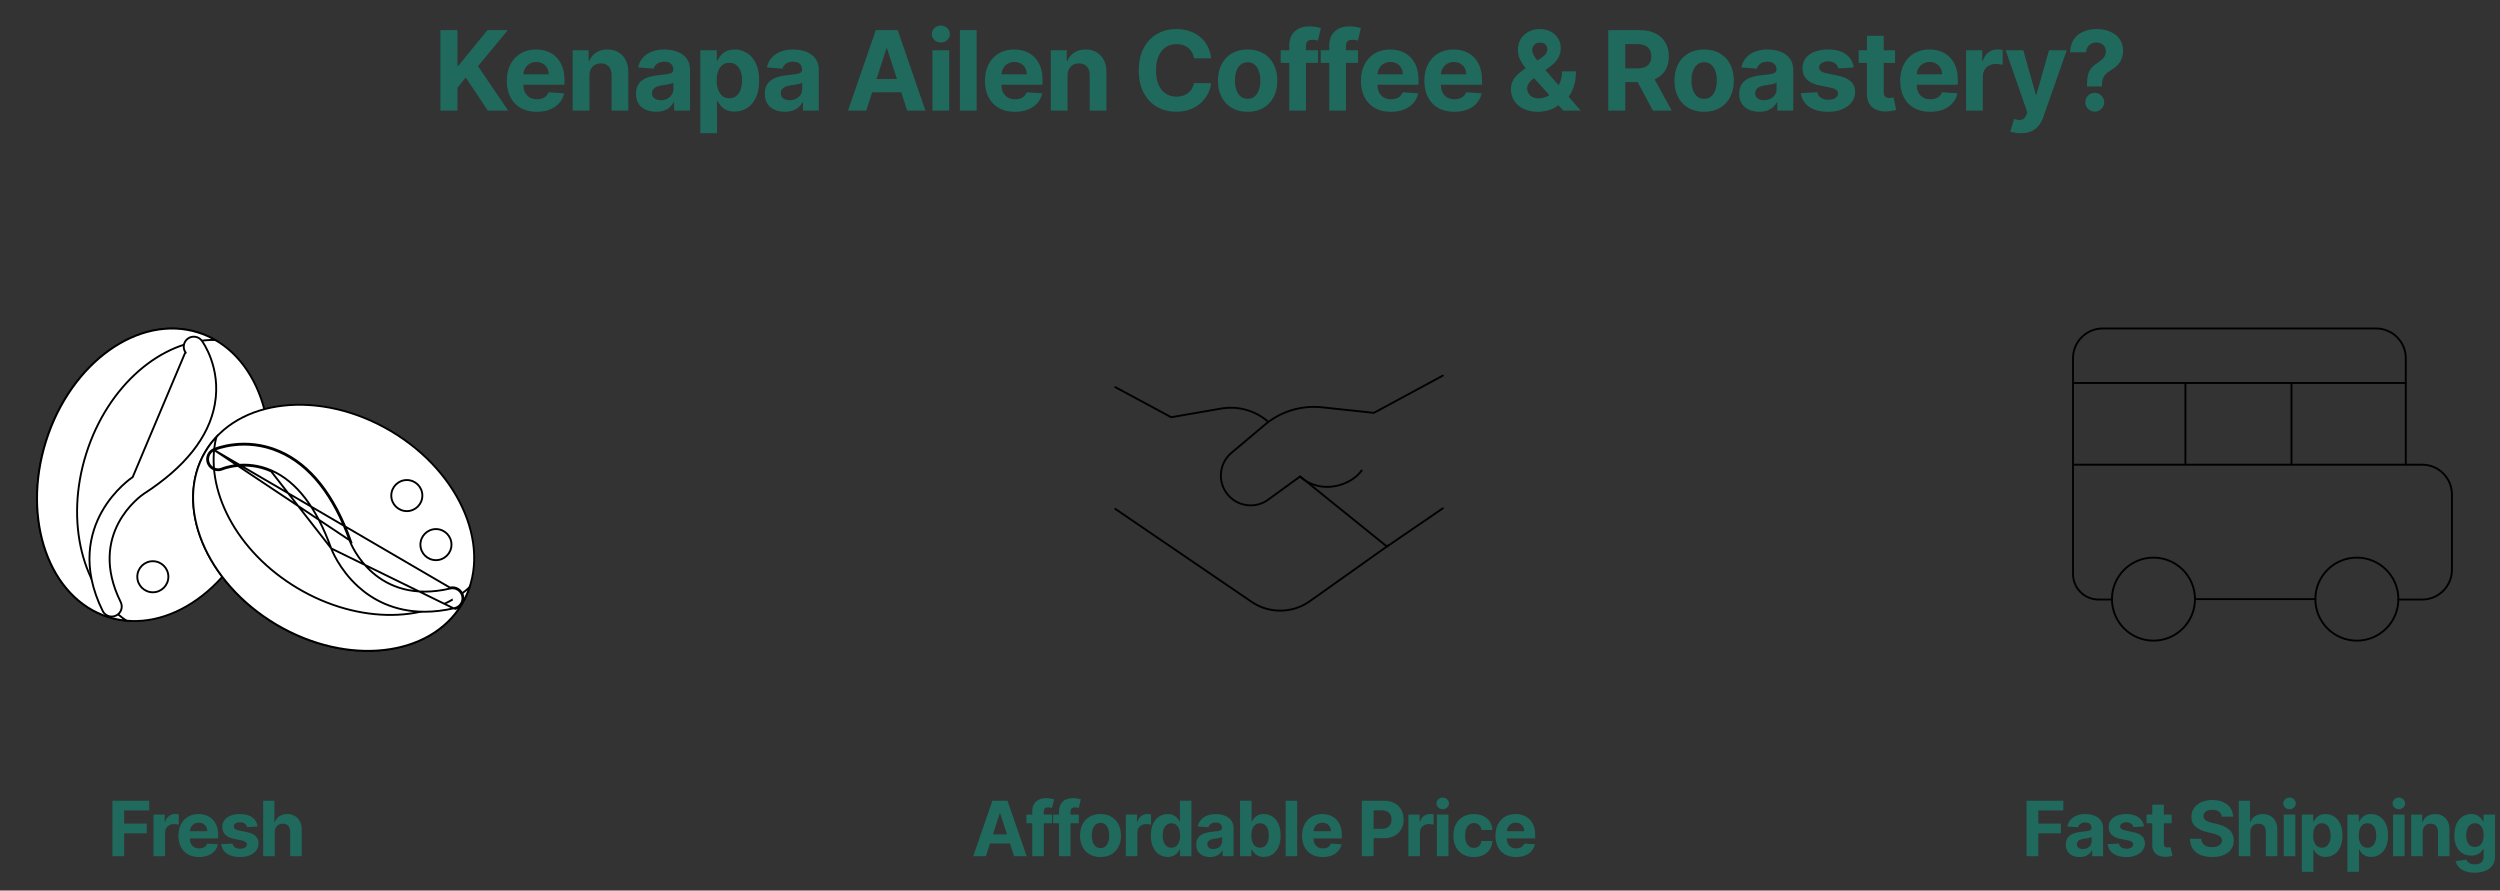 <svg width="1311" height="467" viewBox="0 0 1311 467" fill="none" xmlns="http://www.w3.org/2000/svg">
<rect x="0" y="0" width="1311" height="467" fill="#333333" stroke="none"/>
<path d="M230.958 58V15.818H239.876V34.417H240.432L255.612 15.818H266.302L250.648 34.705L266.487 58H255.818L244.263 40.658L239.876 46.013V58H230.958ZM281.477 58.618C278.223 58.618 275.421 57.959 273.073 56.641C270.739 55.309 268.94 53.428 267.677 50.997C266.414 48.553 265.782 45.663 265.782 42.326C265.782 39.072 266.414 36.216 267.677 33.758C268.94 31.3 270.719 29.384 273.012 28.011C275.318 26.638 278.023 25.952 281.127 25.952C283.214 25.952 285.157 26.288 286.956 26.961C288.768 27.62 290.347 28.616 291.693 29.947C293.052 31.279 294.109 32.955 294.865 34.973C295.62 36.978 295.997 39.326 295.997 42.017V44.427H269.284V38.989H287.738C287.738 37.726 287.464 36.607 286.914 35.632C286.365 34.657 285.603 33.895 284.628 33.346C283.667 32.783 282.548 32.501 281.271 32.501C279.939 32.501 278.758 32.81 277.728 33.428C276.712 34.032 275.916 34.849 275.339 35.879C274.762 36.895 274.467 38.028 274.453 39.278V44.447C274.453 46.013 274.742 47.365 275.318 48.505C275.909 49.645 276.74 50.523 277.811 51.141C278.882 51.759 280.152 52.068 281.621 52.068C282.596 52.068 283.488 51.931 284.299 51.656C285.109 51.382 285.802 50.97 286.379 50.42C286.956 49.871 287.395 49.198 287.697 48.402L295.812 48.937C295.4 50.887 294.556 52.59 293.279 54.045C292.015 55.487 290.381 56.613 288.377 57.423C286.386 58.22 284.086 58.618 281.477 58.618ZM309.097 39.71V58H300.323V26.364H308.686V31.945H309.056C309.757 30.105 310.931 28.65 312.578 27.579C314.226 26.494 316.224 25.952 318.572 25.952C320.769 25.952 322.684 26.432 324.318 27.393C325.952 28.355 327.222 29.728 328.129 31.513C329.035 33.284 329.488 35.399 329.488 37.856V58H320.714V39.422C320.728 37.486 320.233 35.975 319.231 34.891C318.229 33.792 316.849 33.243 315.091 33.243C313.91 33.243 312.867 33.497 311.96 34.005C311.068 34.513 310.368 35.254 309.86 36.229C309.365 37.191 309.111 38.351 309.097 39.71ZM344.025 58.597C342.006 58.597 340.207 58.247 338.628 57.547C337.049 56.833 335.8 55.782 334.88 54.395C333.974 52.995 333.52 51.251 333.52 49.164C333.52 47.406 333.843 45.93 334.488 44.736C335.134 43.541 336.013 42.58 337.125 41.852C338.237 41.124 339.5 40.575 340.915 40.205C342.343 39.834 343.839 39.573 345.405 39.422C347.245 39.23 348.728 39.051 349.854 38.886C350.979 38.708 351.796 38.447 352.305 38.104C352.813 37.76 353.067 37.252 353.067 36.58V36.456C353.067 35.151 352.655 34.142 351.831 33.428C351.021 32.714 349.867 32.357 348.371 32.357C346.792 32.357 345.535 32.707 344.601 33.408C343.668 34.094 343.05 34.959 342.748 36.003L334.633 35.344C335.045 33.421 335.855 31.76 337.063 30.359C338.271 28.945 339.83 27.86 341.738 27.105C343.661 26.336 345.885 25.952 348.412 25.952C350.169 25.952 351.851 26.158 353.458 26.57C355.078 26.982 356.513 27.62 357.763 28.485C359.026 29.35 360.021 30.462 360.749 31.822C361.477 33.167 361.841 34.781 361.841 36.662V58H353.52V53.613H353.273C352.765 54.602 352.085 55.473 351.234 56.229C350.382 56.97 349.359 57.554 348.165 57.979C346.97 58.391 345.59 58.597 344.025 58.597ZM346.537 52.542C347.828 52.542 348.968 52.288 349.957 51.78C350.945 51.258 351.721 50.558 352.284 49.679C352.847 48.8 353.128 47.805 353.128 46.692V43.335C352.854 43.514 352.476 43.678 351.996 43.83C351.529 43.967 351 44.097 350.41 44.221C349.819 44.331 349.229 44.434 348.638 44.53C348.048 44.612 347.512 44.688 347.032 44.756C346.002 44.907 345.103 45.148 344.334 45.477C343.565 45.807 342.967 46.253 342.542 46.816C342.116 47.365 341.903 48.052 341.903 48.876C341.903 50.07 342.336 50.983 343.201 51.615C344.08 52.233 345.192 52.542 346.537 52.542ZM367.248 69.864V26.364H375.898V31.677H376.29C376.674 30.826 377.23 29.961 377.958 29.082C378.7 28.19 379.661 27.448 380.842 26.858C382.036 26.254 383.519 25.952 385.291 25.952C387.597 25.952 389.726 26.556 391.675 27.764C393.625 28.959 395.184 30.764 396.351 33.181C397.518 35.584 398.102 38.598 398.102 42.223C398.102 45.752 397.532 48.731 396.392 51.162C395.266 53.578 393.728 55.412 391.778 56.661C389.842 57.897 387.673 58.515 385.27 58.515C383.567 58.515 382.119 58.233 380.924 57.67C379.743 57.107 378.775 56.4 378.02 55.549C377.265 54.684 376.688 53.812 376.29 52.933H376.022V69.864H367.248ZM375.837 42.182C375.837 44.063 376.098 45.704 376.619 47.104C377.141 48.505 377.896 49.596 378.885 50.379C379.874 51.148 381.075 51.533 382.489 51.533C383.917 51.533 385.126 51.141 386.114 50.359C387.103 49.562 387.851 48.464 388.359 47.063C388.881 45.649 389.142 44.022 389.142 42.182C389.142 40.355 388.888 38.749 388.38 37.362C387.872 35.975 387.124 34.891 386.135 34.108C385.146 33.325 383.931 32.934 382.489 32.934C381.061 32.934 379.853 33.312 378.864 34.067C377.889 34.822 377.141 35.893 376.619 37.28C376.098 38.667 375.837 40.301 375.837 42.182ZM411.572 58.597C409.554 58.597 407.755 58.247 406.176 57.547C404.597 56.833 403.347 55.782 402.427 54.395C401.521 52.995 401.068 51.251 401.068 49.164C401.068 47.406 401.391 45.93 402.036 44.736C402.681 43.541 403.56 42.58 404.672 41.852C405.785 41.124 407.048 40.575 408.462 40.205C409.89 39.834 411.387 39.573 412.952 39.422C414.792 39.23 416.275 39.051 417.401 38.886C418.527 38.708 419.344 38.447 419.852 38.104C420.36 37.76 420.614 37.252 420.614 36.58V36.456C420.614 35.151 420.202 34.142 419.378 33.428C418.568 32.714 417.415 32.357 415.918 32.357C414.339 32.357 413.083 32.707 412.149 33.408C411.215 34.094 410.597 34.959 410.295 36.003L402.18 35.344C402.592 33.421 403.402 31.76 404.611 30.359C405.819 28.945 407.378 27.86 409.286 27.105C411.208 26.336 413.433 25.952 415.959 25.952C417.717 25.952 419.399 26.158 421.006 26.57C422.626 26.982 424.061 27.62 425.31 28.485C426.574 29.35 427.569 30.462 428.297 31.822C429.025 33.167 429.388 34.781 429.388 36.662V58H421.067V53.613H420.82C420.312 54.602 419.632 55.473 418.781 56.229C417.93 56.97 416.907 57.554 415.712 57.979C414.518 58.391 413.138 58.597 411.572 58.597ZM414.085 52.542C415.376 52.542 416.516 52.288 417.504 51.78C418.493 51.258 419.269 50.558 419.832 49.679C420.395 48.8 420.676 47.805 420.676 46.692V43.335C420.401 43.514 420.024 43.678 419.543 43.83C419.076 43.967 418.548 44.097 417.957 44.221C417.367 44.331 416.776 44.434 416.186 44.53C415.596 44.612 415.06 44.688 414.579 44.756C413.55 44.907 412.65 45.148 411.881 45.477C411.112 45.807 410.515 46.253 410.089 46.816C409.664 47.365 409.451 48.052 409.451 48.876C409.451 50.07 409.883 50.983 410.748 51.615C411.627 52.233 412.739 52.542 414.085 52.542ZM454.255 58H444.698L459.26 15.818H470.753L485.294 58H475.737L465.171 25.457H464.841L454.255 58ZM453.657 41.42H476.231V48.381H453.657V41.42ZM488.976 58V26.364H497.75V58H488.976ZM493.384 22.285C492.079 22.285 490.96 21.853 490.026 20.988C489.106 20.109 488.646 19.059 488.646 17.837C488.646 16.628 489.106 15.592 490.026 14.726C490.96 13.848 492.079 13.408 493.384 13.408C494.688 13.408 495.8 13.848 496.72 14.726C497.654 15.592 498.121 16.628 498.121 17.837C498.121 19.059 497.654 20.109 496.72 20.988C495.8 21.853 494.688 22.285 493.384 22.285ZM512.153 15.818V58H503.379V15.818H512.153ZM532.199 58.618C528.945 58.618 526.144 57.959 523.796 56.641C521.461 55.309 519.663 53.428 518.399 50.997C517.136 48.553 516.505 45.663 516.505 42.326C516.505 39.072 517.136 36.216 518.399 33.758C519.663 31.3 521.441 29.384 523.734 28.011C526.041 26.638 528.746 25.952 531.849 25.952C533.936 25.952 535.879 26.288 537.678 26.961C539.49 27.62 541.069 28.616 542.415 29.947C543.774 31.279 544.832 32.955 545.587 34.973C546.342 36.978 546.72 39.326 546.72 42.017V44.427H520.006V38.989H538.46C538.46 37.726 538.186 36.607 537.637 35.632C537.087 34.657 536.325 33.895 535.35 33.346C534.389 32.783 533.27 32.501 531.993 32.501C530.661 32.501 529.48 32.81 528.451 33.428C527.434 34.032 526.638 34.849 526.061 35.879C525.485 36.895 525.189 38.028 525.176 39.278V44.447C525.176 46.013 525.464 47.365 526.041 48.505C526.631 49.645 527.462 50.523 528.533 51.141C529.604 51.759 530.874 52.068 532.343 52.068C533.318 52.068 534.211 51.931 535.021 51.656C535.831 51.382 536.524 50.97 537.101 50.42C537.678 49.871 538.117 49.198 538.419 48.402L546.534 48.937C546.122 50.887 545.278 52.59 544.001 54.045C542.738 55.487 541.104 56.613 539.099 57.423C537.108 58.22 534.808 58.618 532.199 58.618ZM559.82 39.71V58H551.046V26.364H559.408V31.945H559.779C560.479 30.105 561.653 28.65 563.301 27.579C564.948 26.494 566.946 25.952 569.294 25.952C571.491 25.952 573.407 26.432 575.041 27.393C576.675 28.355 577.945 29.728 578.851 31.513C579.757 33.284 580.21 35.399 580.21 37.856V58H571.436V39.422C571.45 37.486 570.956 35.975 569.953 34.891C568.951 33.792 567.571 33.243 565.813 33.243C564.632 33.243 563.589 33.497 562.683 34.005C561.79 34.513 561.09 35.254 560.582 36.229C560.087 37.191 559.833 38.351 559.82 39.71ZM635.132 30.586H626.111C625.946 29.419 625.61 28.382 625.102 27.476C624.594 26.556 623.941 25.773 623.145 25.128C622.349 24.482 621.429 23.988 620.385 23.645C619.355 23.302 618.236 23.13 617.028 23.13C614.845 23.13 612.943 23.672 611.323 24.757C609.702 25.828 608.446 27.393 607.553 29.453C606.661 31.499 606.215 33.984 606.215 36.909C606.215 39.916 606.661 42.443 607.553 44.489C608.46 46.535 609.723 48.079 611.343 49.123C612.963 50.166 614.838 50.688 616.966 50.688C618.161 50.688 619.266 50.53 620.282 50.214C621.312 49.899 622.225 49.439 623.021 48.834C623.818 48.217 624.477 47.468 624.999 46.589C625.534 45.711 625.905 44.708 626.111 43.582L635.132 43.623C634.899 45.56 634.315 47.427 633.382 49.226C632.462 51.011 631.219 52.611 629.654 54.025C628.102 55.425 626.248 56.538 624.093 57.361C621.95 58.172 619.527 58.577 616.822 58.577C613.06 58.577 609.695 57.725 606.73 56.023C603.777 54.32 601.443 51.855 599.727 48.629C598.024 45.402 597.173 41.495 597.173 36.909C597.173 32.309 598.038 28.396 599.768 25.169C601.498 21.942 603.846 19.484 606.812 17.795C609.778 16.093 613.115 15.241 616.822 15.241C619.266 15.241 621.532 15.585 623.619 16.271C625.72 16.958 627.58 17.96 629.2 19.278C630.821 20.583 632.139 22.183 633.155 24.077C634.185 25.972 634.844 28.142 635.132 30.586ZM654.257 58.618C651.057 58.618 648.291 57.938 645.956 56.579C643.636 55.206 641.844 53.297 640.581 50.853C639.317 48.395 638.686 45.546 638.686 42.305C638.686 39.037 639.317 36.181 640.581 33.737C641.844 31.279 643.636 29.371 645.956 28.011C648.291 26.638 651.057 25.952 654.257 25.952C657.456 25.952 660.216 26.638 662.537 28.011C664.871 29.371 666.67 31.279 667.933 33.737C669.196 36.181 669.828 39.037 669.828 42.305C669.828 45.546 669.196 48.395 667.933 50.853C666.67 53.297 664.871 55.206 662.537 56.579C660.216 57.938 657.456 58.618 654.257 58.618ZM654.298 51.821C655.753 51.821 656.969 51.409 657.944 50.585C658.918 49.748 659.653 48.608 660.147 47.166C660.655 45.724 660.909 44.084 660.909 42.243C660.909 40.404 660.655 38.763 660.147 37.321C659.653 35.879 658.918 34.739 657.944 33.902C656.969 33.064 655.753 32.645 654.298 32.645C652.829 32.645 651.593 33.064 650.591 33.902C649.602 34.739 648.854 35.879 648.346 37.321C647.851 38.763 647.604 40.404 647.604 42.243C647.604 44.084 647.851 45.724 648.346 47.166C648.854 48.608 649.602 49.748 650.591 50.585C651.593 51.409 652.829 51.821 654.298 51.821ZM691.146 26.364V32.955H671.62V26.364H691.146ZM676.09 58V24.077C676.09 21.784 676.536 19.883 677.429 18.372C678.335 16.862 679.571 15.729 681.136 14.974C682.701 14.218 684.479 13.841 686.47 13.841C687.816 13.841 689.045 13.944 690.157 14.15C691.283 14.356 692.121 14.541 692.67 14.706L691.105 21.297C690.761 21.187 690.336 21.084 689.828 20.988C689.333 20.892 688.825 20.844 688.304 20.844C687.013 20.844 686.113 21.146 685.605 21.75C685.097 22.34 684.843 23.171 684.843 24.242V58H676.09ZM712.119 26.364V32.955H692.593V26.364H712.119ZM697.063 58V24.077C697.063 21.784 697.509 19.883 698.402 18.372C699.308 16.862 700.544 15.729 702.109 14.974C703.674 14.218 705.453 13.841 707.444 13.841C708.789 13.841 710.018 13.944 711.13 14.15C712.256 14.356 713.094 14.541 713.643 14.706L712.078 21.297C711.734 21.187 711.309 21.084 710.801 20.988C710.306 20.892 709.798 20.844 709.277 20.844C707.986 20.844 707.087 21.146 706.578 21.75C706.07 22.34 705.816 23.171 705.816 24.242V58H697.063ZM729.364 58.618C726.11 58.618 723.309 57.959 720.961 56.641C718.626 55.309 716.828 53.428 715.564 50.997C714.301 48.553 713.669 45.663 713.669 42.326C713.669 39.072 714.301 36.216 715.564 33.758C716.828 31.3 718.606 29.384 720.899 28.011C723.206 26.638 725.911 25.952 729.014 25.952C731.101 25.952 733.044 26.288 734.843 26.961C736.655 27.62 738.234 28.616 739.58 29.947C740.939 31.279 741.997 32.955 742.752 34.973C743.507 36.978 743.885 39.326 743.885 42.017V44.427H717.171V38.989H735.625C735.625 37.726 735.351 36.607 734.801 35.632C734.252 34.657 733.49 33.895 732.515 33.346C731.554 32.783 730.435 32.501 729.158 32.501C727.826 32.501 726.645 32.81 725.615 33.428C724.599 34.032 723.803 34.849 723.226 35.879C722.649 36.895 722.354 38.028 722.341 39.278V44.447C722.341 46.013 722.629 47.365 723.206 48.505C723.796 49.645 724.627 50.523 725.698 51.141C726.769 51.759 728.039 52.068 729.508 52.068C730.483 52.068 731.376 51.931 732.186 51.656C732.996 51.382 733.689 50.97 734.266 50.42C734.843 49.871 735.282 49.198 735.584 48.402L743.699 48.937C743.287 50.887 742.443 52.59 741.166 54.045C739.903 55.487 738.269 56.613 736.264 57.423C734.273 58.22 731.973 58.618 729.364 58.618ZM762.628 58.618C759.374 58.618 756.573 57.959 754.225 56.641C751.89 55.309 750.092 53.428 748.828 50.997C747.565 48.553 746.933 45.663 746.933 42.326C746.933 39.072 747.565 36.216 748.828 33.758C750.092 31.3 751.87 29.384 754.163 28.011C756.47 26.638 759.175 25.952 762.278 25.952C764.365 25.952 766.308 26.288 768.107 26.961C769.919 27.62 771.498 28.616 772.844 29.947C774.203 31.279 775.261 32.955 776.016 34.973C776.771 36.978 777.149 39.326 777.149 42.017V44.427H750.435V38.989H768.889C768.889 37.726 768.615 36.607 768.066 35.632C767.516 34.657 766.754 33.895 765.779 33.346C764.818 32.783 763.699 32.501 762.422 32.501C761.09 32.501 759.909 32.81 758.879 33.428C757.863 34.032 757.067 34.849 756.49 35.879C755.914 36.895 755.618 38.028 755.605 39.278V44.447C755.605 46.013 755.893 47.365 756.47 48.505C757.06 49.645 757.891 50.523 758.962 51.141C760.033 51.759 761.303 52.068 762.772 52.068C763.747 52.068 764.64 51.931 765.45 51.656C766.26 51.382 766.953 50.97 767.53 50.42C768.107 49.871 768.546 49.198 768.848 48.402L776.963 48.937C776.551 50.887 775.707 52.59 774.43 54.045C773.167 55.487 771.533 56.613 769.528 57.423C767.537 58.22 765.237 58.618 762.628 58.618ZM806.433 58.618C803.522 58.618 801.009 58.096 798.895 57.053C796.78 56.009 795.153 54.595 794.013 52.81C792.887 51.011 792.324 49.006 792.324 46.795C792.324 45.148 792.654 43.685 793.313 42.408C793.972 41.131 794.892 39.957 796.073 38.886C797.254 37.801 798.627 36.724 800.192 35.653L808.369 30.277C809.426 29.604 810.202 28.897 810.696 28.155C811.191 27.4 811.438 26.583 811.438 25.704C811.438 24.867 811.102 24.091 810.429 23.377C809.756 22.663 808.802 22.313 807.566 22.327C806.742 22.327 806.028 22.512 805.424 22.883C804.82 23.24 804.346 23.713 804.003 24.304C803.673 24.881 803.508 25.526 803.508 26.24C803.508 27.119 803.755 28.011 804.25 28.918C804.744 29.824 805.403 30.785 806.227 31.801C807.051 32.803 807.95 33.888 808.925 35.055L828.924 58H819.78L803.096 39.422C801.998 38.172 800.899 36.868 799.801 35.508C798.716 34.135 797.81 32.68 797.082 31.142C796.354 29.59 795.99 27.908 795.99 26.096C795.99 24.05 796.464 22.21 797.412 20.576C798.373 18.942 799.718 17.651 801.449 16.704C803.179 15.743 805.197 15.262 807.504 15.262C809.756 15.262 811.699 15.722 813.333 16.642C814.981 17.548 816.244 18.757 817.123 20.267C818.015 21.764 818.461 23.411 818.461 25.21C818.461 27.201 817.967 29.007 816.978 30.627C816.004 32.234 814.63 33.675 812.859 34.952L804.25 41.152C803.083 42.003 802.218 42.875 801.655 43.768C801.105 44.647 800.831 45.491 800.831 46.301C800.831 47.303 801.078 48.203 801.572 48.999C802.066 49.796 802.767 50.427 803.673 50.894C804.579 51.347 805.643 51.574 806.865 51.574C808.348 51.574 809.811 51.237 811.253 50.565C812.708 49.878 814.026 48.91 815.207 47.66C816.402 46.397 817.356 44.901 818.07 43.17C818.784 41.44 819.141 39.525 819.141 37.424H826.412C826.412 40.005 826.13 42.333 825.567 44.406C825.004 46.466 824.222 48.265 823.219 49.803C822.217 51.327 821.07 52.576 819.78 53.551C819.368 53.812 818.969 54.059 818.585 54.293C818.2 54.526 817.802 54.773 817.39 55.034C815.825 56.297 814.074 57.21 812.138 57.773C810.216 58.336 808.314 58.618 806.433 58.618ZM843.369 58V15.818H860.011C863.197 15.818 865.915 16.388 868.167 17.528C870.433 18.654 872.156 20.253 873.337 22.327C874.532 24.386 875.129 26.81 875.129 29.597C875.129 32.398 874.525 34.808 873.316 36.827C872.108 38.831 870.357 40.369 868.064 41.44C865.785 42.511 863.025 43.047 859.784 43.047H848.642V35.879H858.343C860.045 35.879 861.46 35.646 862.586 35.179C863.712 34.712 864.549 34.012 865.098 33.078C865.661 32.144 865.943 30.984 865.943 29.597C865.943 28.197 865.661 27.016 865.098 26.055C864.549 25.093 863.705 24.366 862.565 23.871C861.439 23.363 860.018 23.109 858.301 23.109H852.287V58H843.369ZM866.149 38.804L876.632 58H866.787L856.53 38.804H866.149ZM893.651 58.618C890.452 58.618 887.685 57.938 885.35 56.579C883.03 55.206 881.238 53.297 879.975 50.853C878.712 48.395 878.08 45.546 878.08 42.305C878.08 39.037 878.712 36.181 879.975 33.737C881.238 31.279 883.03 29.371 885.35 28.011C887.685 26.638 890.452 25.952 893.651 25.952C896.85 25.952 899.61 26.638 901.931 28.011C904.265 29.371 906.064 31.279 907.327 33.737C908.59 36.181 909.222 39.037 909.222 42.305C909.222 45.546 908.59 48.395 907.327 50.853C906.064 53.297 904.265 55.206 901.931 56.579C899.61 57.938 896.85 58.618 893.651 58.618ZM893.692 51.821C895.148 51.821 896.363 51.409 897.338 50.585C898.313 49.748 899.047 48.608 899.542 47.166C900.05 45.724 900.304 44.084 900.304 42.243C900.304 40.404 900.05 38.763 899.542 37.321C899.047 35.879 898.313 34.739 897.338 33.902C896.363 33.064 895.148 32.645 893.692 32.645C892.223 32.645 890.987 33.064 889.985 33.902C888.996 34.739 888.248 35.879 887.74 37.321C887.245 38.763 886.998 40.404 886.998 42.243C886.998 44.084 887.245 45.724 887.74 47.166C888.248 48.608 888.996 49.748 889.985 50.585C890.987 51.409 892.223 51.821 893.692 51.821ZM922.549 58.597C920.53 58.597 918.731 58.247 917.152 57.547C915.573 56.833 914.324 55.782 913.404 54.395C912.497 52.995 912.044 51.251 912.044 49.164C912.044 47.406 912.367 45.93 913.012 44.736C913.658 43.541 914.536 42.58 915.649 41.852C916.761 41.124 918.024 40.575 919.438 40.205C920.866 39.834 922.363 39.573 923.929 39.422C925.768 39.23 927.251 39.051 928.377 38.886C929.503 38.708 930.32 38.447 930.828 38.104C931.336 37.76 931.59 37.252 931.59 36.58V36.456C931.59 35.151 931.179 34.142 930.355 33.428C929.545 32.714 928.391 32.357 926.894 32.357C925.315 32.357 924.059 32.707 923.125 33.408C922.192 34.094 921.574 34.959 921.272 36.003L913.156 35.344C913.568 33.421 914.379 31.76 915.587 30.359C916.795 28.945 918.354 27.86 920.262 27.105C922.185 26.336 924.409 25.952 926.936 25.952C928.693 25.952 930.375 26.158 931.982 26.57C933.602 26.982 935.037 27.62 936.286 28.485C937.55 29.35 938.545 30.462 939.273 31.822C940.001 33.167 940.365 34.781 940.365 36.662V58H932.044V53.613H931.796C931.288 54.602 930.609 55.473 929.757 56.229C928.906 56.97 927.883 57.554 926.688 57.979C925.494 58.391 924.114 58.597 922.549 58.597ZM925.061 52.542C926.352 52.542 927.492 52.288 928.48 51.78C929.469 51.258 930.245 50.558 930.808 49.679C931.371 48.8 931.652 47.805 931.652 46.692V43.335C931.378 43.514 931 43.678 930.519 43.83C930.053 43.967 929.524 44.097 928.933 44.221C928.343 44.331 927.753 44.434 927.162 44.53C926.572 44.612 926.036 44.688 925.556 44.756C924.526 44.907 923.626 45.148 922.857 45.477C922.089 45.807 921.491 46.253 921.066 46.816C920.64 47.365 920.427 48.052 920.427 48.876C920.427 50.07 920.86 50.983 921.725 51.615C922.603 52.233 923.716 52.542 925.061 52.542ZM972.094 35.385L964.062 35.879C963.924 35.193 963.629 34.575 963.176 34.026C962.723 33.462 962.125 33.016 961.384 32.687C960.656 32.343 959.784 32.172 958.768 32.172C957.409 32.172 956.262 32.46 955.329 33.037C954.395 33.6 953.928 34.355 953.928 35.303C953.928 36.058 954.23 36.696 954.834 37.218C955.438 37.74 956.475 38.159 957.944 38.474L963.67 39.628C966.746 40.259 969.039 41.276 970.549 42.676C972.06 44.077 972.815 45.917 972.815 48.196C972.815 50.269 972.204 52.089 970.982 53.654C969.774 55.219 968.112 56.441 965.998 57.32C963.897 58.185 961.473 58.618 958.727 58.618C954.539 58.618 951.202 57.746 948.717 56.002C946.245 54.245 944.797 51.855 944.371 48.834L953.001 48.381C953.262 49.658 953.894 50.633 954.896 51.306C955.898 51.965 957.182 52.295 958.748 52.295C960.285 52.295 961.521 51.999 962.455 51.409C963.402 50.805 963.883 50.029 963.897 49.082C963.883 48.285 963.547 47.633 962.888 47.125C962.228 46.603 961.212 46.205 959.839 45.93L954.361 44.839C951.271 44.221 948.971 43.15 947.461 41.626C945.964 40.102 945.216 38.159 945.216 35.797C945.216 33.765 945.765 32.014 946.863 30.545C947.976 29.076 949.534 27.943 951.539 27.146C953.557 26.35 955.919 25.952 958.624 25.952C962.62 25.952 965.764 26.796 968.057 28.485C970.364 30.174 971.71 32.474 972.094 35.385ZM993.767 26.364V32.955H974.716V26.364H993.767ZM979.041 18.784H987.815V48.278C987.815 49.089 987.939 49.72 988.186 50.173C988.433 50.613 988.776 50.922 989.216 51.1C989.669 51.279 990.191 51.368 990.781 51.368C991.193 51.368 991.605 51.334 992.017 51.265C992.429 51.182 992.745 51.121 992.964 51.08L994.344 57.609C993.905 57.746 993.287 57.904 992.491 58.082C991.694 58.275 990.726 58.391 989.586 58.432C987.472 58.515 985.618 58.233 984.025 57.588C982.446 56.943 981.217 55.94 980.339 54.581C979.46 53.221 979.027 51.505 979.041 49.432V18.784ZM1012.16 58.618C1008.91 58.618 1006.11 57.959 1003.76 56.641C1001.42 55.309 999.624 53.428 998.361 50.997C997.098 48.553 996.466 45.663 996.466 42.326C996.466 39.072 997.098 36.216 998.361 33.758C999.624 31.3 1001.4 29.384 1003.7 28.011C1006 26.638 1008.71 25.952 1011.81 25.952C1013.9 25.952 1015.84 26.288 1017.64 26.961C1019.45 27.62 1021.03 28.616 1022.38 29.947C1023.74 31.279 1024.79 32.955 1025.55 34.973C1026.3 36.978 1026.68 39.326 1026.68 42.017V44.427H999.968V38.989H1018.42C1018.42 37.726 1018.15 36.607 1017.6 35.632C1017.05 34.657 1016.29 33.895 1015.31 33.346C1014.35 32.783 1013.23 32.501 1011.95 32.501C1010.62 32.501 1009.44 32.81 1008.41 33.428C1007.4 34.032 1006.6 34.849 1006.02 35.879C1005.45 36.895 1005.15 38.028 1005.14 39.278V44.447C1005.14 46.013 1005.43 47.365 1006 48.505C1006.59 49.645 1007.42 50.523 1008.49 51.141C1009.57 51.759 1010.84 52.068 1012.31 52.068C1013.28 52.068 1014.17 51.931 1014.98 51.656C1015.79 51.382 1016.49 50.97 1017.06 50.42C1017.64 49.871 1018.08 49.198 1018.38 48.402L1026.5 48.937C1026.08 50.887 1025.24 52.59 1023.96 54.045C1022.7 55.487 1021.07 56.613 1019.06 57.423C1017.07 58.22 1014.77 58.618 1012.16 58.618ZM1031.01 58V26.364H1039.51V31.884H1039.84C1040.42 29.92 1041.39 28.437 1042.75 27.435C1044.11 26.419 1045.67 25.91 1047.44 25.91C1047.88 25.91 1048.36 25.938 1048.86 25.993C1049.37 26.048 1049.82 26.123 1050.2 26.219V34.005C1049.79 33.881 1049.22 33.772 1048.49 33.675C1047.77 33.579 1047.1 33.531 1046.5 33.531C1045.21 33.531 1044.05 33.813 1043.04 34.376C1042.03 34.925 1041.24 35.694 1040.65 36.682C1040.07 37.671 1039.78 38.811 1039.78 40.102V58H1031.01ZM1059.72 69.864C1058.61 69.864 1057.56 69.774 1056.59 69.596C1055.63 69.431 1054.83 69.218 1054.2 68.957L1056.18 62.408C1057.21 62.723 1058.13 62.895 1058.96 62.922C1059.8 62.95 1060.52 62.758 1061.12 62.346C1061.74 61.934 1062.24 61.234 1062.62 60.245L1063.14 58.906L1051.79 26.364H1061.02L1067.57 49.596H1067.9L1074.51 26.364H1083.8L1071.5 61.419C1070.91 63.122 1070.11 64.605 1069.09 65.868C1068.09 67.145 1066.82 68.127 1065.28 68.813C1063.74 69.513 1061.89 69.864 1059.72 69.864ZM1094.43 45.354V44.653C1094.44 42.25 1094.65 40.335 1095.06 38.907C1095.49 37.479 1096.11 36.325 1096.92 35.447C1097.73 34.568 1098.7 33.772 1099.84 33.057C1100.69 32.508 1101.46 31.938 1102.13 31.348C1102.8 30.758 1103.34 30.105 1103.73 29.391C1104.13 28.663 1104.33 27.853 1104.33 26.961C1104.33 26.013 1104.11 25.183 1103.65 24.469C1103.2 23.755 1102.59 23.205 1101.82 22.821C1101.06 22.436 1100.23 22.244 1099.31 22.244C1098.41 22.244 1097.57 22.443 1096.77 22.842C1095.98 23.226 1095.32 23.803 1094.82 24.572C1094.31 25.327 1094.03 26.267 1093.99 27.393H1085.59C1085.66 24.647 1086.32 22.382 1087.57 20.596C1088.82 18.798 1090.47 17.459 1092.53 16.58C1094.59 15.688 1096.86 15.241 1099.35 15.241C1102.08 15.241 1104.5 15.694 1106.6 16.601C1108.7 17.493 1110.35 18.791 1111.54 20.494C1112.74 22.196 1113.33 24.249 1113.33 26.652C1113.33 28.259 1113.07 29.686 1112.53 30.936C1112.01 32.172 1111.27 33.27 1110.33 34.231C1109.38 35.179 1108.26 36.037 1106.97 36.806C1105.88 37.451 1104.99 38.124 1104.29 38.825C1103.6 39.525 1103.09 40.335 1102.75 41.255C1102.42 42.175 1102.25 43.308 1102.23 44.653V45.354H1094.43ZM1098.5 58.535C1097.13 58.535 1095.96 58.055 1094.98 57.094C1094.02 56.119 1093.55 54.952 1093.56 53.592C1093.55 52.247 1094.02 51.093 1094.98 50.132C1095.96 49.171 1097.13 48.69 1098.5 48.69C1099.81 48.69 1100.95 49.171 1101.94 50.132C1102.93 51.093 1103.43 52.247 1103.45 53.592C1103.43 54.498 1103.19 55.329 1102.73 56.084C1102.27 56.826 1101.68 57.423 1100.93 57.876C1100.19 58.316 1099.38 58.535 1098.5 58.535Z" fill="#206A5D"/>
<path d="M1257.69 314.4H1270.2C1278.81 314.4 1285.79 307.419 1285.79 298.807V259.282C1285.79 250.67 1278.81 243.689 1270.2 243.689H1261.59V187.836C1261.59 179.224 1254.61 172.243 1245.99 172.243H1102.69C1094.08 172.243 1087.09 179.224 1087.09 187.836V301.026C1087.09 308.413 1093.08 314.4 1100.47 314.4H1107.61" stroke="black" stroke-linecap="round" stroke-linejoin="round"/>
<path d="M1261.59 200.832H1087.11" stroke="black" stroke-linecap="round" stroke-linejoin="round"/>
<path d="M1261.59 243.686H1087.11" stroke="black" stroke-linecap="round" stroke-linejoin="round"/>
<path d="M1146.03 200.832V243.628" stroke="black" stroke-linecap="round" stroke-linejoin="round"/>
<path d="M1201.65 200.832V243.628" stroke="black" stroke-linecap="round" stroke-linejoin="round"/>
<path d="M1129.28 335.953C1141.3 335.953 1151.05 326.207 1151.05 314.185C1151.05 302.163 1141.3 292.417 1129.28 292.417C1117.26 292.417 1107.51 302.163 1107.51 314.185C1107.51 326.207 1117.26 335.953 1129.28 335.953Z" stroke="black" stroke-linecap="round" stroke-linejoin="round"/>
<path d="M1235.94 335.953C1247.96 335.953 1257.7 326.207 1257.7 314.185C1257.7 302.163 1247.96 292.417 1235.94 292.417C1223.91 292.417 1214.17 302.163 1214.17 314.185C1214.17 326.207 1223.91 335.953 1235.94 335.953Z" stroke="black" stroke-linecap="round" stroke-linejoin="round"/>
<path d="M1151.05 314.184H1182.53H1214.17" stroke="black" stroke-linecap="round" stroke-linejoin="round"/>
<path d="M584.841 203.005L614.17 218.789L640.35 214.256C649.187 212.726 658.244 215.256 665.009 221.144" stroke="black" stroke-linecap="round" stroke-linejoin="round"/>
<path d="M728.307 285.839L686.84 315.288C677.724 321.763 665.543 321.879 656.305 315.581L584.841 266.865" stroke="black" stroke-linecap="round" stroke-linejoin="round"/>
<path d="M756.643 266.553L727.302 286.602L681.777 249.843L665.032 262.031C658.223 266.986 648.711 265.651 643.529 259.012C638.359 252.389 639.357 242.862 645.786 237.453L663.222 222.782C671.579 215.751 682.443 212.433 693.302 213.595L720.477 216.502L756.643 196.954" stroke="black" stroke-linecap="round" stroke-linejoin="round"/>
<path d="M681.783 249.941C692.737 259.7 708.272 254.721 714.049 246.754" stroke="black" stroke-linecap="round" stroke-linejoin="round"/>
<path d="M103.967 174.383C119.439 179.27 130.859 192.01 136.787 208.724C142.716 225.439 143.137 246.1 136.618 266.738C130.1 287.376 117.887 304.046 103.433 314.324C88.98 324.6 72.314 328.469 56.842 323.582C41.369 318.695 29.949 305.955 24.021 289.241C18.093 272.526 17.672 251.865 24.19 231.227C30.709 210.589 42.922 193.919 57.375 183.641C71.829 173.365 88.495 169.496 103.967 174.383Z" fill="white" stroke="black"/>
<path d="M112.754 178.244C84.874 177.948 56.524 202.088 45.219 237.875C33.915 273.662 43.254 309.707 66.245 325.48C63.079 325.186 59.934 324.562 56.836 323.584C41.364 318.696 29.945 305.957 24.017 289.243C18.09 272.529 17.669 251.869 24.188 231.232C30.706 210.595 42.919 193.925 57.372 183.649C71.826 173.372 88.491 169.504 103.963 174.391L104.113 173.915L103.963 174.391C107.061 175.37 109.994 176.666 112.754 178.244Z" fill="white" stroke="black"/>
<path d="M69.583 250.186L69.587 250.183L96.984 185.248L97.385 184.951C97.385 184.95 97.385 184.95 97.385 184.95C95.655 182.614 96.147 179.318 98.483 177.587C100.818 175.857 104.115 176.347 105.846 178.684C106.246 179.224 116.147 192.859 112.641 212.098L113.133 212.188L112.641 212.098C109.523 229.214 97.039 244.993 75.386 258.969L75.386 258.969L75.377 258.975C74.636 259.477 67.184 264.688 62.129 274.264C57.06 283.868 54.425 297.825 63.295 315.724C64.586 318.329 63.521 321.487 60.916 322.778L60.915 322.778C60.165 323.151 59.369 323.327 58.584 323.327C56.645 323.327 54.781 322.252 53.863 320.399C42.377 297.222 47.256 279.346 53.347 268.433L52.91 268.189L53.347 268.433C59.906 256.682 69.215 250.43 69.583 250.186Z" fill="white" stroke="black"/>
<path d="M88.293 302.449C88.293 306.948 84.646 310.595 80.147 310.595C75.648 310.595 72.001 306.948 72.001 302.449C72.001 297.95 75.648 294.303 80.147 294.303C84.646 294.303 88.293 297.95 88.293 302.449Z" fill="white" stroke="black"/>
<path d="M205.045 226.094C223.655 237.14 237.106 252.827 243.821 269.24C250.536 285.653 250.508 302.76 242.227 316.713C233.946 330.665 218.941 338.883 201.317 340.849C183.693 342.815 163.48 338.521 144.87 327.475C126.26 316.429 112.809 300.742 106.094 284.329C99.379 267.916 99.407 250.808 107.688 236.856C115.97 222.904 130.974 214.686 148.598 212.719C166.222 210.753 186.435 215.048 205.045 226.094Z" fill="white" stroke="black"/>
<path d="M113.443 229.164C106.808 256.244 123.859 289.345 156.133 308.5C188.407 327.656 225.631 326.768 246.224 307.973C245.217 310.988 243.894 313.908 242.235 316.702C233.954 330.655 218.949 338.874 201.325 340.841C183.7 342.808 163.486 338.514 144.876 327.468C126.265 316.422 112.813 300.735 106.097 284.321C99.382 267.908 99.409 250.8 107.69 236.847C109.349 234.053 111.279 231.492 113.443 229.164Z" fill="white" stroke="black"/>
<path d="M238.458 318.872C232.738 320.213 227.476 320.795 222.657 320.795C206.248 320.795 194.889 314.055 187.739 307.543C177.79 298.482 173.821 287.993 173.667 287.579L173.665 287.574L238.573 319.359M238.458 318.872L238.573 319.359M238.458 318.872C238.458 318.872 238.458 318.872 238.458 318.872L238.573 319.359M238.458 318.872C241.289 318.208 243.045 315.374 242.381 312.544C241.717 309.714 238.887 307.957 236.053 308.622M238.573 319.359C241.672 318.631 243.595 315.529 242.867 312.43C242.141 309.331 239.042 307.407 235.939 308.135M236.053 308.622L235.939 308.135M236.053 308.622C216.606 313.184 203.616 307.441 195.418 300.318C187.244 293.216 183.866 284.773 183.546 283.937L183.542 283.927L183.542 283.927C174.862 259.661 162.339 243.913 146.383 236.98L146.582 236.523L146.383 236.98C128.45 229.187 112.921 235.721 112.298 235.989M236.053 308.622C236.053 308.622 236.053 308.622 236.053 308.622L235.939 308.135M235.939 308.135L112.298 235.989M112.298 235.989C112.298 235.989 112.298 235.989 112.299 235.989L112.1 235.53M112.298 235.989L184.013 283.758C175.308 259.424 162.715 243.531 146.582 236.521C128.455 228.644 112.761 235.246 112.1 235.53M112.298 235.989C112.298 235.99 112.298 235.99 112.298 235.99L112.1 235.53M112.298 235.989C109.628 237.144 108.387 240.249 109.539 242.917C110.692 245.587 113.777 246.82 116.443 245.668L116.449 245.665L116.449 245.665C116.98 245.444 128.715 240.684 142.391 246.725L142.392 246.725C155.584 252.554 166.075 266.333 173.645 287.518L142.189 247.183C128.701 241.224 117.128 245.924 116.641 246.127C113.72 247.389 110.342 246.037 109.08 243.115C107.817 240.192 109.178 236.793 112.1 235.53" fill="white" stroke="black"/>
<path d="M221.485 259.881C221.485 264.38 217.838 268.027 213.339 268.027C208.84 268.027 205.193 264.38 205.193 259.881C205.193 255.382 208.84 251.735 213.339 251.735C217.838 251.735 221.485 255.382 221.485 259.881Z" fill="white" stroke="black"/>
<path d="M236.755 285.596C236.755 290.095 233.108 293.743 228.609 293.743C224.11 293.743 220.463 290.095 220.463 285.596C220.463 281.097 224.11 277.45 228.609 277.45C233.108 277.45 236.755 281.097 236.755 285.596Z" fill="white" stroke="black"/>
<path d="M58.965 449V419.909H78.227V424.98H65.116V431.912H76.948V436.983H65.116V449H58.965ZM80.498 449V427.182H86.365V430.989H86.592C86.99 429.634 87.657 428.612 88.595 427.92C89.532 427.22 90.612 426.869 91.834 426.869C92.137 426.869 92.463 426.888 92.814 426.926C93.164 426.964 93.472 427.016 93.737 427.082V432.452C93.453 432.366 93.06 432.291 92.558 432.224C92.056 432.158 91.597 432.125 91.18 432.125C90.29 432.125 89.495 432.319 88.794 432.707C88.103 433.086 87.553 433.616 87.146 434.298C86.748 434.98 86.549 435.766 86.549 436.656V449H80.498ZM104.393 449.426C102.149 449.426 100.217 448.972 98.598 448.062C96.988 447.144 95.747 445.847 94.876 444.17C94.005 442.485 93.569 440.491 93.569 438.19C93.569 435.946 94.005 433.976 94.876 432.281C95.747 430.586 96.974 429.265 98.555 428.318C100.146 427.371 102.011 426.898 104.152 426.898C105.591 426.898 106.931 427.13 108.172 427.594C109.422 428.048 110.511 428.735 111.439 429.653C112.376 430.572 113.105 431.727 113.626 433.119C114.147 434.502 114.407 436.121 114.407 437.977V439.639H95.984V435.889H108.711C108.711 435.018 108.522 434.246 108.143 433.574C107.764 432.902 107.239 432.376 106.566 431.997C105.904 431.609 105.132 431.415 104.251 431.415C103.333 431.415 102.518 431.628 101.808 432.054C101.107 432.471 100.558 433.034 100.16 433.744C99.762 434.445 99.559 435.226 99.549 436.088V439.653C99.549 440.733 99.748 441.666 100.146 442.452C100.553 443.238 101.126 443.844 101.865 444.27C102.603 444.696 103.479 444.909 104.493 444.909C105.165 444.909 105.78 444.814 106.339 444.625C106.898 444.436 107.376 444.152 107.774 443.773C108.172 443.394 108.475 442.93 108.683 442.381L114.279 442.75C113.995 444.095 113.413 445.269 112.532 446.273C111.661 447.267 110.534 448.044 109.152 448.602C107.779 449.152 106.192 449.426 104.393 449.426ZM135.11 433.403L129.57 433.744C129.475 433.271 129.272 432.845 128.959 432.466C128.647 432.078 128.235 431.77 127.723 431.543C127.221 431.306 126.62 431.188 125.919 431.188C124.982 431.188 124.191 431.386 123.547 431.784C122.903 432.172 122.581 432.693 122.581 433.347C122.581 433.867 122.79 434.308 123.206 434.668C123.623 435.027 124.338 435.316 125.351 435.534L129.3 436.33C131.421 436.765 133.003 437.466 134.044 438.432C135.086 439.398 135.607 440.667 135.607 442.239C135.607 443.669 135.185 444.923 134.343 446.003C133.509 447.082 132.363 447.925 130.905 448.531C129.456 449.128 127.785 449.426 125.891 449.426C123.003 449.426 120.701 448.825 118.987 447.622C117.283 446.41 116.284 444.762 115.99 442.679L121.942 442.366C122.122 443.247 122.558 443.92 123.249 444.384C123.94 444.838 124.825 445.065 125.905 445.065C126.966 445.065 127.818 444.862 128.462 444.455C129.115 444.038 129.447 443.503 129.456 442.849C129.447 442.3 129.215 441.85 128.76 441.5C128.306 441.14 127.605 440.866 126.658 440.676L122.879 439.923C120.749 439.497 119.163 438.759 118.121 437.707C117.089 436.656 116.573 435.316 116.573 433.688C116.573 432.286 116.951 431.079 117.709 430.065C118.476 429.052 119.551 428.271 120.933 427.722C122.325 427.172 123.954 426.898 125.82 426.898C128.575 426.898 130.744 427.48 132.325 428.645C133.916 429.81 134.844 431.396 135.11 433.403ZM144.068 436.386V449H138.017V419.909H143.898V431.031H144.153C144.646 429.743 145.441 428.735 146.54 428.006C147.638 427.267 149.016 426.898 150.673 426.898C152.189 426.898 153.51 427.229 154.636 427.892C155.773 428.545 156.653 429.488 157.278 430.719C157.913 431.94 158.225 433.403 158.216 435.108V449H152.165V436.188C152.174 434.843 151.833 433.796 151.142 433.048C150.46 432.3 149.504 431.926 148.273 431.926C147.449 431.926 146.72 432.101 146.085 432.452C145.46 432.802 144.968 433.313 144.608 433.986C144.258 434.649 144.078 435.449 144.068 436.386Z" fill="#206A5D"/>
<path d="M1062.74 449V419.909H1082V424.98H1068.89V431.912H1080.72V436.983H1068.89V449H1062.74ZM1090.57 449.412C1089.18 449.412 1087.94 449.17 1086.85 448.688C1085.76 448.195 1084.9 447.471 1084.26 446.514C1083.64 445.548 1083.33 444.346 1083.33 442.906C1083.33 441.694 1083.55 440.676 1083.99 439.852C1084.44 439.028 1085.04 438.366 1085.81 437.864C1086.58 437.362 1087.45 436.983 1088.43 436.727C1089.41 436.472 1090.44 436.292 1091.52 436.188C1092.79 436.055 1093.81 435.932 1094.59 435.818C1095.37 435.695 1095.93 435.515 1096.28 435.278C1096.63 435.042 1096.81 434.691 1096.81 434.227V434.142C1096.81 433.242 1096.52 432.546 1095.95 432.054C1095.39 431.562 1094.6 431.315 1093.57 431.315C1092.48 431.315 1091.61 431.557 1090.97 432.04C1090.32 432.513 1089.9 433.11 1089.69 433.83L1084.09 433.375C1084.38 432.049 1084.94 430.903 1085.77 429.938C1086.6 428.962 1087.68 428.214 1088.99 427.693C1090.32 427.163 1091.85 426.898 1093.6 426.898C1094.81 426.898 1095.97 427.04 1097.08 427.324C1098.19 427.608 1099.18 428.048 1100.04 428.645C1100.92 429.241 1101.6 430.009 1102.1 430.946C1102.61 431.874 1102.86 432.987 1102.86 434.284V449H1097.12V445.974H1096.95C1096.6 446.656 1096.13 447.258 1095.54 447.778C1094.95 448.29 1094.25 448.692 1093.43 448.986C1092.6 449.27 1091.65 449.412 1090.57 449.412ZM1092.3 445.236C1093.19 445.236 1093.98 445.061 1094.66 444.71C1095.34 444.35 1095.88 443.867 1096.27 443.261C1096.65 442.655 1096.85 441.969 1096.85 441.202V438.886C1096.66 439.009 1096.4 439.123 1096.07 439.227C1095.75 439.322 1095.38 439.412 1094.97 439.497C1094.57 439.573 1094.16 439.644 1093.75 439.71C1093.34 439.767 1092.98 439.819 1092.64 439.866C1091.93 439.971 1091.31 440.136 1090.78 440.364C1090.25 440.591 1089.84 440.899 1089.55 441.287C1089.25 441.666 1089.11 442.139 1089.11 442.707C1089.11 443.531 1089.41 444.161 1090 444.597C1090.61 445.023 1091.37 445.236 1092.3 445.236ZM1124.3 433.403L1118.77 433.744C1118.67 433.271 1118.47 432.845 1118.15 432.466C1117.84 432.078 1117.43 431.77 1116.92 431.543C1116.42 431.306 1115.82 431.188 1115.11 431.188C1114.18 431.188 1113.39 431.386 1112.74 431.784C1112.1 432.172 1111.78 432.693 1111.78 433.347C1111.78 433.867 1111.98 434.308 1112.4 434.668C1112.82 435.027 1113.53 435.316 1114.55 435.534L1118.5 436.33C1120.62 436.765 1122.2 437.466 1123.24 438.432C1124.28 439.398 1124.8 440.667 1124.8 442.239C1124.8 443.669 1124.38 444.923 1123.54 446.003C1122.7 447.082 1121.56 447.925 1120.1 448.531C1118.65 449.128 1116.98 449.426 1115.09 449.426C1112.2 449.426 1109.9 448.825 1108.18 447.622C1106.48 446.41 1105.48 444.762 1105.19 442.679L1111.14 442.366C1111.32 443.247 1111.75 443.92 1112.44 444.384C1113.14 444.838 1114.02 445.065 1115.1 445.065C1116.16 445.065 1117.01 444.862 1117.66 444.455C1118.31 444.038 1118.64 443.503 1118.65 442.849C1118.64 442.3 1118.41 441.85 1117.96 441.5C1117.5 441.14 1116.8 440.866 1115.85 440.676L1112.07 439.923C1109.94 439.497 1108.36 438.759 1107.32 437.707C1106.28 436.656 1105.77 435.316 1105.77 433.688C1105.77 432.286 1106.15 431.079 1106.9 430.065C1107.67 429.052 1108.75 428.271 1110.13 427.722C1111.52 427.172 1113.15 426.898 1115.02 426.898C1117.77 426.898 1119.94 427.48 1121.52 428.645C1123.11 429.81 1124.04 431.396 1124.3 433.403ZM1138.82 427.182V431.727H1125.68V427.182H1138.82ZM1128.66 421.955H1134.71V442.295C1134.71 442.854 1134.8 443.29 1134.97 443.602C1135.14 443.905 1135.38 444.118 1135.68 444.241C1135.99 444.365 1136.35 444.426 1136.76 444.426C1137.04 444.426 1137.33 444.402 1137.61 444.355C1137.89 444.298 1138.11 444.256 1138.26 444.227L1139.22 448.73C1138.91 448.825 1138.49 448.934 1137.94 449.057C1137.39 449.189 1136.72 449.27 1135.93 449.298C1134.48 449.355 1133.2 449.161 1132.1 448.716C1131.01 448.271 1130.16 447.58 1129.56 446.642C1128.95 445.705 1128.65 444.521 1128.66 443.091V421.955ZM1165.11 428.276C1165 427.13 1164.51 426.24 1163.65 425.605C1162.79 424.971 1161.62 424.653 1160.14 424.653C1159.14 424.653 1158.29 424.795 1157.6 425.08C1156.91 425.354 1156.38 425.738 1156.01 426.23C1155.65 426.723 1155.47 427.281 1155.47 427.906C1155.45 428.427 1155.56 428.882 1155.79 429.27C1156.04 429.658 1156.38 429.994 1156.8 430.278C1157.23 430.553 1157.72 430.795 1158.28 431.003C1158.84 431.202 1159.43 431.372 1160.07 431.514L1162.68 432.139C1163.95 432.423 1165.12 432.802 1166.18 433.276C1167.24 433.749 1168.16 434.331 1168.93 435.023C1169.71 435.714 1170.31 436.528 1170.74 437.466C1171.17 438.403 1171.4 439.478 1171.4 440.69C1171.4 442.471 1170.94 444.014 1170.04 445.321C1169.15 446.618 1167.86 447.627 1166.18 448.347C1164.5 449.057 1162.48 449.412 1160.11 449.412C1157.76 449.412 1155.72 449.052 1153.98 448.332C1152.24 447.613 1150.89 446.547 1149.91 445.136C1148.95 443.716 1148.44 441.959 1148.39 439.866H1154.34C1154.41 440.842 1154.69 441.656 1155.18 442.31C1155.68 442.954 1156.35 443.441 1157.19 443.773C1158.03 444.095 1158.98 444.256 1160.04 444.256C1161.08 444.256 1161.99 444.104 1162.75 443.801C1163.53 443.498 1164.13 443.077 1164.56 442.537C1164.98 441.997 1165.2 441.377 1165.2 440.676C1165.2 440.023 1165 439.473 1164.61 439.028C1164.24 438.583 1163.68 438.205 1162.94 437.892C1162.21 437.58 1161.31 437.295 1160.25 437.04L1157.09 436.244C1154.63 435.648 1152.7 434.715 1151.28 433.446C1149.86 432.177 1149.15 430.468 1149.16 428.318C1149.15 426.557 1149.62 425.018 1150.57 423.702C1151.52 422.385 1152.83 421.358 1154.5 420.619C1156.17 419.881 1158.06 419.511 1160.18 419.511C1162.34 419.511 1164.23 419.881 1165.84 420.619C1167.46 421.358 1168.72 422.385 1169.61 423.702C1170.51 425.018 1170.98 426.543 1171.01 428.276H1165.11ZM1180.08 436.386V449H1174.03V419.909H1179.91V431.031H1180.16C1180.66 429.743 1181.45 428.735 1182.55 428.006C1183.65 427.267 1185.03 426.898 1186.68 426.898C1188.2 426.898 1189.52 427.229 1190.65 427.892C1191.78 428.545 1192.66 429.488 1193.29 430.719C1193.92 431.94 1194.24 433.403 1194.23 435.108V449H1188.18V436.188C1188.19 434.843 1187.84 433.796 1187.15 433.048C1186.47 432.3 1185.51 431.926 1184.28 431.926C1183.46 431.926 1182.73 432.101 1182.1 432.452C1181.47 432.802 1180.98 433.313 1180.62 433.986C1180.27 434.649 1180.09 435.449 1180.08 436.386ZM1197.59 449V427.182H1203.64V449H1197.59ZM1200.63 424.369C1199.73 424.369 1198.96 424.071 1198.31 423.474C1197.68 422.868 1197.36 422.144 1197.36 421.301C1197.36 420.468 1197.68 419.753 1198.31 419.156C1198.96 418.55 1199.73 418.247 1200.63 418.247C1201.53 418.247 1202.3 418.55 1202.93 419.156C1203.57 419.753 1203.9 420.468 1203.9 421.301C1203.9 422.144 1203.57 422.868 1202.93 423.474C1202.3 424.071 1201.53 424.369 1200.63 424.369ZM1207.09 457.182V427.182H1213.05V430.847H1213.32C1213.59 430.259 1213.97 429.663 1214.47 429.057C1214.99 428.441 1215.65 427.93 1216.46 427.523C1217.29 427.106 1218.31 426.898 1219.53 426.898C1221.12 426.898 1222.59 427.314 1223.93 428.148C1225.28 428.972 1226.35 430.217 1227.16 431.884C1227.96 433.541 1228.37 435.619 1228.37 438.119C1228.37 440.553 1227.97 442.608 1227.19 444.284C1226.41 445.951 1225.35 447.215 1224.01 448.077C1222.67 448.929 1221.17 449.355 1219.52 449.355C1218.34 449.355 1217.34 449.161 1216.52 448.773C1215.7 448.384 1215.04 447.897 1214.52 447.31C1214 446.713 1213.6 446.112 1213.32 445.506H1213.14V457.182H1207.09ZM1213.01 438.091C1213.01 439.388 1213.19 440.52 1213.55 441.486C1213.91 442.452 1214.43 443.205 1215.11 443.744C1215.79 444.275 1216.62 444.54 1217.6 444.54C1218.58 444.54 1219.42 444.27 1220.1 443.73C1220.78 443.181 1221.3 442.423 1221.65 441.457C1222.01 440.482 1222.19 439.36 1222.19 438.091C1222.19 436.831 1222.01 435.723 1221.66 434.767C1221.31 433.811 1220.79 433.062 1220.11 432.523C1219.43 431.983 1218.59 431.713 1217.6 431.713C1216.61 431.713 1215.78 431.973 1215.1 432.494C1214.43 433.015 1213.91 433.754 1213.55 434.71C1213.19 435.667 1213.01 436.794 1213.01 438.091ZM1231 457.182V427.182H1236.97V430.847H1237.24C1237.5 430.259 1237.88 429.663 1238.39 429.057C1238.9 428.441 1239.56 427.93 1240.37 427.523C1241.2 427.106 1242.22 426.898 1243.44 426.898C1245.03 426.898 1246.5 427.314 1247.85 428.148C1249.19 428.972 1250.27 430.217 1251.07 431.884C1251.88 433.541 1252.28 435.619 1252.28 438.119C1252.28 440.553 1251.89 442.608 1251.1 444.284C1250.32 445.951 1249.26 447.215 1247.92 448.077C1246.58 448.929 1245.09 449.355 1243.43 449.355C1242.25 449.355 1241.26 449.161 1240.43 448.773C1239.62 448.384 1238.95 447.897 1238.43 447.31C1237.91 446.713 1237.51 446.112 1237.24 445.506H1237.05V457.182H1231ZM1236.92 438.091C1236.92 439.388 1237.1 440.52 1237.46 441.486C1237.82 442.452 1238.34 443.205 1239.03 443.744C1239.71 444.275 1240.54 444.54 1241.51 444.54C1242.5 444.54 1243.33 444.27 1244.01 443.73C1244.69 443.181 1245.21 442.423 1245.56 441.457C1245.92 440.482 1246.1 439.36 1246.1 438.091C1246.1 436.831 1245.92 435.723 1245.57 434.767C1245.22 433.811 1244.71 433.062 1244.03 432.523C1243.34 431.983 1242.51 431.713 1241.51 431.713C1240.53 431.713 1239.69 431.973 1239.01 432.494C1238.34 433.015 1237.82 433.754 1237.46 434.71C1237.1 435.667 1236.92 436.794 1236.92 438.091ZM1254.91 449V427.182H1260.96V449H1254.91ZM1257.95 424.369C1257.05 424.369 1256.28 424.071 1255.64 423.474C1255 422.868 1254.69 422.144 1254.69 421.301C1254.69 420.468 1255 419.753 1255.64 419.156C1256.28 418.55 1257.05 418.247 1257.95 418.247C1258.85 418.247 1259.62 418.55 1260.25 419.156C1260.9 419.753 1261.22 420.468 1261.22 421.301C1261.22 422.144 1260.9 422.868 1260.25 423.474C1259.62 424.071 1258.85 424.369 1257.95 424.369ZM1270.46 436.386V449H1264.41V427.182H1270.18V431.031H1270.43C1270.92 429.762 1271.73 428.759 1272.86 428.02C1274 427.272 1275.38 426.898 1277 426.898C1278.51 426.898 1279.83 427.229 1280.96 427.892C1282.09 428.555 1282.96 429.502 1283.59 430.733C1284.21 431.955 1284.52 433.413 1284.52 435.108V449H1278.47V436.188C1278.48 434.852 1278.14 433.811 1277.45 433.062C1276.76 432.305 1275.81 431.926 1274.6 431.926C1273.78 431.926 1273.06 432.101 1272.44 432.452C1271.82 432.802 1271.34 433.313 1270.99 433.986C1270.65 434.649 1270.47 435.449 1270.46 436.386ZM1297.72 457.636C1295.76 457.636 1294.08 457.366 1292.68 456.827C1291.29 456.296 1290.18 455.572 1289.36 454.653C1288.53 453.735 1288 452.703 1287.75 451.557L1293.35 450.804C1293.52 451.24 1293.79 451.647 1294.16 452.026C1294.53 452.404 1295.01 452.707 1295.62 452.935C1296.24 453.171 1296.98 453.29 1297.87 453.29C1299.18 453.29 1300.27 452.968 1301.12 452.324C1301.98 451.689 1302.41 450.624 1302.41 449.128V445.136H1302.16C1301.89 445.742 1301.49 446.315 1300.96 446.855C1300.43 447.395 1299.75 447.835 1298.92 448.176C1298.08 448.517 1297.09 448.688 1295.93 448.688C1294.3 448.688 1292.8 448.309 1291.46 447.551C1290.12 446.784 1289.06 445.615 1288.26 444.043C1287.48 442.461 1287.08 440.463 1287.08 438.048C1287.08 435.577 1287.49 433.512 1288.29 431.855C1289.1 430.198 1290.17 428.957 1291.5 428.134C1292.85 427.31 1294.32 426.898 1295.92 426.898C1297.14 426.898 1298.16 427.106 1298.99 427.523C1299.81 427.93 1300.47 428.441 1300.98 429.057C1301.49 429.663 1301.88 430.259 1302.16 430.847H1302.38V427.182H1308.39V449.213C1308.39 451.069 1307.94 452.622 1307.03 453.872C1306.12 455.122 1304.86 456.06 1303.25 456.685C1301.65 457.319 1299.81 457.636 1297.72 457.636ZM1297.85 444.142C1298.83 444.142 1299.65 443.901 1300.32 443.418C1301 442.925 1301.53 442.224 1301.89 441.315C1302.25 440.397 1302.44 439.298 1302.44 438.02C1302.44 436.741 1302.26 435.634 1301.9 434.696C1301.54 433.749 1301.02 433.015 1300.34 432.494C1299.66 431.973 1298.83 431.713 1297.85 431.713C1296.86 431.713 1296.02 431.983 1295.34 432.523C1294.66 433.053 1294.14 433.792 1293.79 434.739C1293.44 435.686 1293.26 436.779 1293.26 438.02C1293.26 439.279 1293.44 440.368 1293.79 441.287C1294.15 442.196 1294.66 442.902 1295.34 443.403C1296.02 443.896 1296.86 444.142 1297.85 444.142Z" fill="#206A5D"/>
<path d="M516.961 449H510.37L520.412 419.909H528.338L538.367 449H531.776L524.489 426.557H524.262L516.961 449ZM516.549 437.565H532.117V442.366H516.549V437.565ZM551.697 427.182V431.727H538.231V427.182H551.697ZM541.313 449V425.605C541.313 424.024 541.621 422.712 542.237 421.67C542.862 420.629 543.714 419.848 544.794 419.327C545.873 418.806 547.099 418.545 548.473 418.545C549.401 418.545 550.248 418.616 551.015 418.759C551.792 418.901 552.369 419.028 552.748 419.142L551.669 423.688C551.432 423.612 551.138 423.541 550.788 423.474C550.447 423.408 550.097 423.375 549.737 423.375C548.847 423.375 548.226 423.583 547.876 424C547.526 424.407 547.35 424.98 547.35 425.719V449H541.313ZM565.727 427.182V431.727H552.261V427.182H565.727ZM555.343 449V425.605C555.343 424.024 555.651 422.712 556.266 421.67C556.891 420.629 557.744 419.848 558.823 419.327C559.903 418.806 561.129 418.545 562.502 418.545C563.43 418.545 564.278 418.616 565.045 418.759C565.821 418.901 566.399 419.028 566.778 419.142L565.698 423.688C565.461 423.612 565.168 423.541 564.818 423.474C564.477 423.408 564.126 423.375 563.766 423.375C562.876 423.375 562.256 423.583 561.906 424C561.555 424.407 561.38 424.98 561.38 425.719V449H555.343ZM577.1 449.426C574.894 449.426 572.985 448.957 571.376 448.02C569.775 447.073 568.539 445.757 567.668 444.071C566.797 442.376 566.361 440.411 566.361 438.176C566.361 435.922 566.797 433.953 567.668 432.267C568.539 430.572 569.775 429.256 571.376 428.318C572.985 427.371 574.894 426.898 577.1 426.898C579.307 426.898 581.21 427.371 582.81 428.318C584.42 429.256 585.661 430.572 586.532 432.267C587.403 433.953 587.839 435.922 587.839 438.176C587.839 440.411 587.403 442.376 586.532 444.071C585.661 445.757 584.42 447.073 582.81 448.02C581.21 448.957 579.307 449.426 577.1 449.426ZM577.128 444.739C578.132 444.739 578.97 444.455 579.643 443.886C580.315 443.309 580.822 442.523 581.163 441.528C581.513 440.534 581.688 439.402 581.688 438.134C581.688 436.865 581.513 435.733 581.163 434.739C580.822 433.744 580.315 432.958 579.643 432.381C578.97 431.803 578.132 431.514 577.128 431.514C576.115 431.514 575.263 431.803 574.572 432.381C573.89 432.958 573.374 433.744 573.023 434.739C572.682 435.733 572.512 436.865 572.512 438.134C572.512 439.402 572.682 440.534 573.023 441.528C573.374 442.523 573.89 443.309 574.572 443.886C575.263 444.455 576.115 444.739 577.128 444.739ZM590.373 449V427.182H596.24V430.989H596.467C596.865 429.634 597.532 428.612 598.47 427.92C599.407 427.22 600.487 426.869 601.709 426.869C602.012 426.869 602.338 426.888 602.689 426.926C603.039 426.964 603.347 427.016 603.612 427.082V432.452C603.328 432.366 602.935 432.291 602.433 432.224C601.931 432.158 601.472 432.125 601.055 432.125C600.165 432.125 599.37 432.319 598.669 432.707C597.978 433.086 597.428 433.616 597.021 434.298C596.623 434.98 596.425 435.766 596.425 436.656V449H590.373ZM612.365 449.355C610.708 449.355 609.207 448.929 607.862 448.077C606.527 447.215 605.466 445.951 604.68 444.284C603.904 442.608 603.515 440.553 603.515 438.119C603.515 435.619 603.918 433.541 604.723 431.884C605.528 430.217 606.598 428.972 607.933 428.148C609.278 427.314 610.75 426.898 612.35 426.898C613.572 426.898 614.59 427.106 615.404 427.523C616.228 427.93 616.891 428.441 617.393 429.057C617.904 429.663 618.293 430.259 618.558 430.847H618.743V419.909H624.779V449H618.814V445.506H618.558C618.274 446.112 617.871 446.713 617.35 447.31C616.839 447.897 616.172 448.384 615.348 448.773C614.533 449.161 613.539 449.355 612.365 449.355ZM614.282 444.54C615.258 444.54 616.082 444.275 616.754 443.744C617.436 443.205 617.957 442.452 618.316 441.486C618.686 440.52 618.87 439.388 618.87 438.091C618.87 436.794 618.69 435.667 618.331 434.71C617.971 433.754 617.45 433.015 616.768 432.494C616.086 431.973 615.258 431.713 614.282 431.713C613.288 431.713 612.45 431.983 611.768 432.523C611.086 433.062 610.57 433.811 610.22 434.767C609.869 435.723 609.694 436.831 609.694 438.091C609.694 439.36 609.869 440.482 610.22 441.457C610.58 442.423 611.096 443.181 611.768 443.73C612.45 444.27 613.288 444.54 614.282 444.54ZM634.576 449.412C633.184 449.412 631.944 449.17 630.855 448.688C629.766 448.195 628.904 447.471 628.269 446.514C627.644 445.548 627.332 444.346 627.332 442.906C627.332 441.694 627.554 440.676 628 439.852C628.445 439.028 629.051 438.366 629.818 437.864C630.585 437.362 631.456 436.983 632.431 436.727C633.416 436.472 634.448 436.292 635.528 436.188C636.797 436.055 637.82 435.932 638.596 435.818C639.373 435.695 639.936 435.515 640.286 435.278C640.637 435.042 640.812 434.691 640.812 434.227V434.142C640.812 433.242 640.528 432.546 639.96 432.054C639.401 431.562 638.606 431.315 637.573 431.315C636.484 431.315 635.618 431.557 634.974 432.04C634.33 432.513 633.904 433.11 633.696 433.83L628.099 433.375C628.383 432.049 628.942 430.903 629.775 429.938C630.608 428.962 631.683 428.214 633 427.693C634.325 427.163 635.859 426.898 637.602 426.898C638.814 426.898 639.974 427.04 641.082 427.324C642.199 427.608 643.189 428.048 644.051 428.645C644.922 429.241 645.608 430.009 646.11 430.946C646.612 431.874 646.863 432.987 646.863 434.284V449H641.125V445.974H640.954C640.604 446.656 640.135 447.258 639.548 447.778C638.961 448.29 638.255 448.692 637.431 448.986C636.607 449.27 635.656 449.412 634.576 449.412ZM636.309 445.236C637.199 445.236 637.985 445.061 638.667 444.71C639.349 444.35 639.884 443.867 640.272 443.261C640.66 442.655 640.855 441.969 640.855 441.202V438.886C640.665 439.009 640.405 439.123 640.073 439.227C639.751 439.322 639.387 439.412 638.98 439.497C638.572 439.573 638.165 439.644 637.758 439.71C637.351 439.767 636.982 439.819 636.65 439.866C635.94 439.971 635.32 440.136 634.789 440.364C634.259 440.591 633.847 440.899 633.553 441.287C633.26 441.666 633.113 442.139 633.113 442.707C633.113 443.531 633.411 444.161 634.008 444.597C634.614 445.023 635.381 445.236 636.309 445.236ZM650.271 449V419.909H656.323V430.847H656.507C656.772 430.259 657.156 429.663 657.658 429.057C658.169 428.441 658.832 427.93 659.646 427.523C660.47 427.106 661.493 426.898 662.715 426.898C664.305 426.898 665.773 427.314 667.118 428.148C668.463 428.972 669.537 430.217 670.342 431.884C671.147 433.541 671.55 435.619 671.55 438.119C671.55 440.553 671.157 442.608 670.371 444.284C669.594 445.951 668.534 447.215 667.189 448.077C665.854 448.929 664.358 449.355 662.7 449.355C661.526 449.355 660.527 449.161 659.703 448.773C658.889 448.384 658.221 447.897 657.7 447.31C657.18 446.713 656.782 446.112 656.507 445.506H656.237V449H650.271ZM656.195 438.091C656.195 439.388 656.375 440.52 656.734 441.486C657.094 442.452 657.615 443.205 658.297 443.744C658.979 444.275 659.807 444.54 660.783 444.54C661.768 444.54 662.601 444.27 663.283 443.73C663.965 443.181 664.481 442.423 664.831 441.457C665.191 440.482 665.371 439.36 665.371 438.091C665.371 436.831 665.196 435.723 664.845 434.767C664.495 433.811 663.979 433.062 663.297 432.523C662.615 431.983 661.777 431.713 660.783 431.713C659.798 431.713 658.965 431.973 658.283 432.494C657.61 433.015 657.094 433.754 656.734 434.71C656.375 435.667 656.195 436.794 656.195 438.091ZM680.239 419.909V449H674.187V419.909H680.239ZM693.629 449.426C691.385 449.426 689.453 448.972 687.834 448.062C686.224 447.144 684.983 445.847 684.112 444.17C683.241 442.485 682.805 440.491 682.805 438.19C682.805 435.946 683.241 433.976 684.112 432.281C684.983 430.586 686.21 429.265 687.791 428.318C689.382 427.371 691.247 426.898 693.388 426.898C694.827 426.898 696.167 427.13 697.407 427.594C698.657 428.048 699.746 428.735 700.674 429.653C701.612 430.572 702.341 431.727 702.862 433.119C703.383 434.502 703.643 436.121 703.643 437.977V439.639H685.22V435.889H697.947C697.947 435.018 697.758 434.246 697.379 433.574C697 432.902 696.475 432.376 695.802 431.997C695.139 431.609 694.368 431.415 693.487 431.415C692.568 431.415 691.754 431.628 691.044 432.054C690.343 432.471 689.794 433.034 689.396 433.744C688.998 434.445 688.795 435.226 688.785 436.088V439.653C688.785 440.733 688.984 441.666 689.382 442.452C689.789 443.238 690.362 443.844 691.101 444.27C691.839 444.696 692.715 444.909 693.728 444.909C694.401 444.909 695.016 444.814 695.575 444.625C696.134 444.436 696.612 444.152 697.01 443.773C697.407 443.394 697.71 442.93 697.919 442.381L703.515 442.75C703.231 444.095 702.649 445.269 701.768 446.273C700.897 447.267 699.77 448.044 698.388 448.602C697.014 449.152 695.428 449.426 693.629 449.426ZM714.164 449V419.909H725.641C727.847 419.909 729.727 420.33 731.28 421.173C732.833 422.007 734.017 423.167 734.831 424.653C735.655 426.131 736.067 427.835 736.067 429.767C736.067 431.699 735.65 433.403 734.817 434.881C733.984 436.358 732.776 437.509 731.195 438.332C729.623 439.156 727.719 439.568 725.485 439.568H718.169V434.639H724.49C725.674 434.639 726.649 434.436 727.416 434.028C728.193 433.612 728.771 433.039 729.149 432.31C729.538 431.571 729.732 430.723 729.732 429.767C729.732 428.801 729.538 427.958 729.149 427.239C728.771 426.509 728.193 425.946 727.416 425.548C726.64 425.141 725.655 424.938 724.462 424.938H720.314V449H714.164ZM738.548 449V427.182H744.415V430.989H744.642C745.04 429.634 745.707 428.612 746.645 427.92C747.582 427.22 748.662 426.869 749.884 426.869C750.187 426.869 750.513 426.888 750.864 426.926C751.214 426.964 751.522 427.016 751.787 427.082V432.452C751.503 432.366 751.11 432.291 750.608 432.224C750.106 432.158 749.647 432.125 749.23 432.125C748.34 432.125 747.545 432.319 746.844 432.707C746.153 433.086 745.603 433.616 745.196 434.298C744.798 434.98 744.6 435.766 744.6 436.656V449H738.548ZM753.516 449V427.182H759.567V449H753.516ZM756.555 424.369C755.656 424.369 754.884 424.071 754.24 423.474C753.606 422.868 753.288 422.144 753.288 421.301C753.288 420.468 753.606 419.753 754.24 419.156C754.884 418.55 755.656 418.247 756.555 418.247C757.455 418.247 758.222 418.55 758.856 419.156C759.5 419.753 759.822 420.468 759.822 421.301C759.822 422.144 759.5 422.868 758.856 423.474C758.222 424.071 757.455 424.369 756.555 424.369ZM772.872 449.426C770.637 449.426 768.715 448.953 767.105 448.006C765.505 447.049 764.273 445.723 763.412 444.028C762.559 442.333 762.133 440.383 762.133 438.176C762.133 435.941 762.564 433.981 763.426 432.295C764.297 430.6 765.533 429.279 767.133 428.332C768.734 427.376 770.637 426.898 772.844 426.898C774.747 426.898 776.414 427.243 777.844 427.935C779.273 428.626 780.405 429.597 781.238 430.847C782.072 432.097 782.531 433.564 782.616 435.25H776.906C776.745 434.161 776.319 433.285 775.628 432.622C774.946 431.95 774.051 431.614 772.943 431.614C772.005 431.614 771.186 431.869 770.486 432.381C769.794 432.883 769.255 433.616 768.866 434.582C768.478 435.548 768.284 436.718 768.284 438.091C768.284 439.483 768.473 440.667 768.852 441.642C769.24 442.617 769.785 443.361 770.486 443.872C771.186 444.384 772.005 444.639 772.943 444.639C773.634 444.639 774.255 444.497 774.804 444.213C775.362 443.929 775.822 443.517 776.182 442.977C776.551 442.428 776.792 441.77 776.906 441.003H782.616C782.522 442.67 782.067 444.137 781.253 445.406C780.448 446.666 779.335 447.651 777.915 448.361C776.494 449.071 774.813 449.426 772.872 449.426ZM795.034 449.426C792.789 449.426 790.858 448.972 789.238 448.062C787.628 447.144 786.388 445.847 785.517 444.17C784.645 442.485 784.21 440.491 784.21 438.19C784.21 435.946 784.645 433.976 785.517 432.281C786.388 430.586 787.614 429.265 789.196 428.318C790.787 427.371 792.652 426.898 794.792 426.898C796.232 426.898 797.572 427.13 798.812 427.594C800.062 428.048 801.151 428.735 802.079 429.653C803.017 430.572 803.746 431.727 804.267 433.119C804.788 434.502 805.048 436.121 805.048 437.977V439.639H786.625V435.889H799.352C799.352 435.018 799.163 434.246 798.784 433.574C798.405 432.902 797.879 432.376 797.207 431.997C796.544 431.609 795.772 431.415 794.892 431.415C793.973 431.415 793.159 431.628 792.449 432.054C791.748 432.471 791.199 433.034 790.801 433.744C790.403 434.445 790.199 435.226 790.19 436.088V439.653C790.19 440.733 790.389 441.666 790.787 442.452C791.194 443.238 791.767 443.844 792.505 444.27C793.244 444.696 794.12 444.909 795.133 444.909C795.806 444.909 796.421 444.814 796.98 444.625C797.538 444.436 798.017 444.152 798.414 443.773C798.812 443.394 799.115 442.93 799.324 442.381L804.92 442.75C804.636 444.095 804.054 445.269 803.173 446.273C802.302 447.267 801.175 448.044 799.792 448.602C798.419 449.152 796.833 449.426 795.034 449.426Z" fill="#206A5D"/>
</svg>
